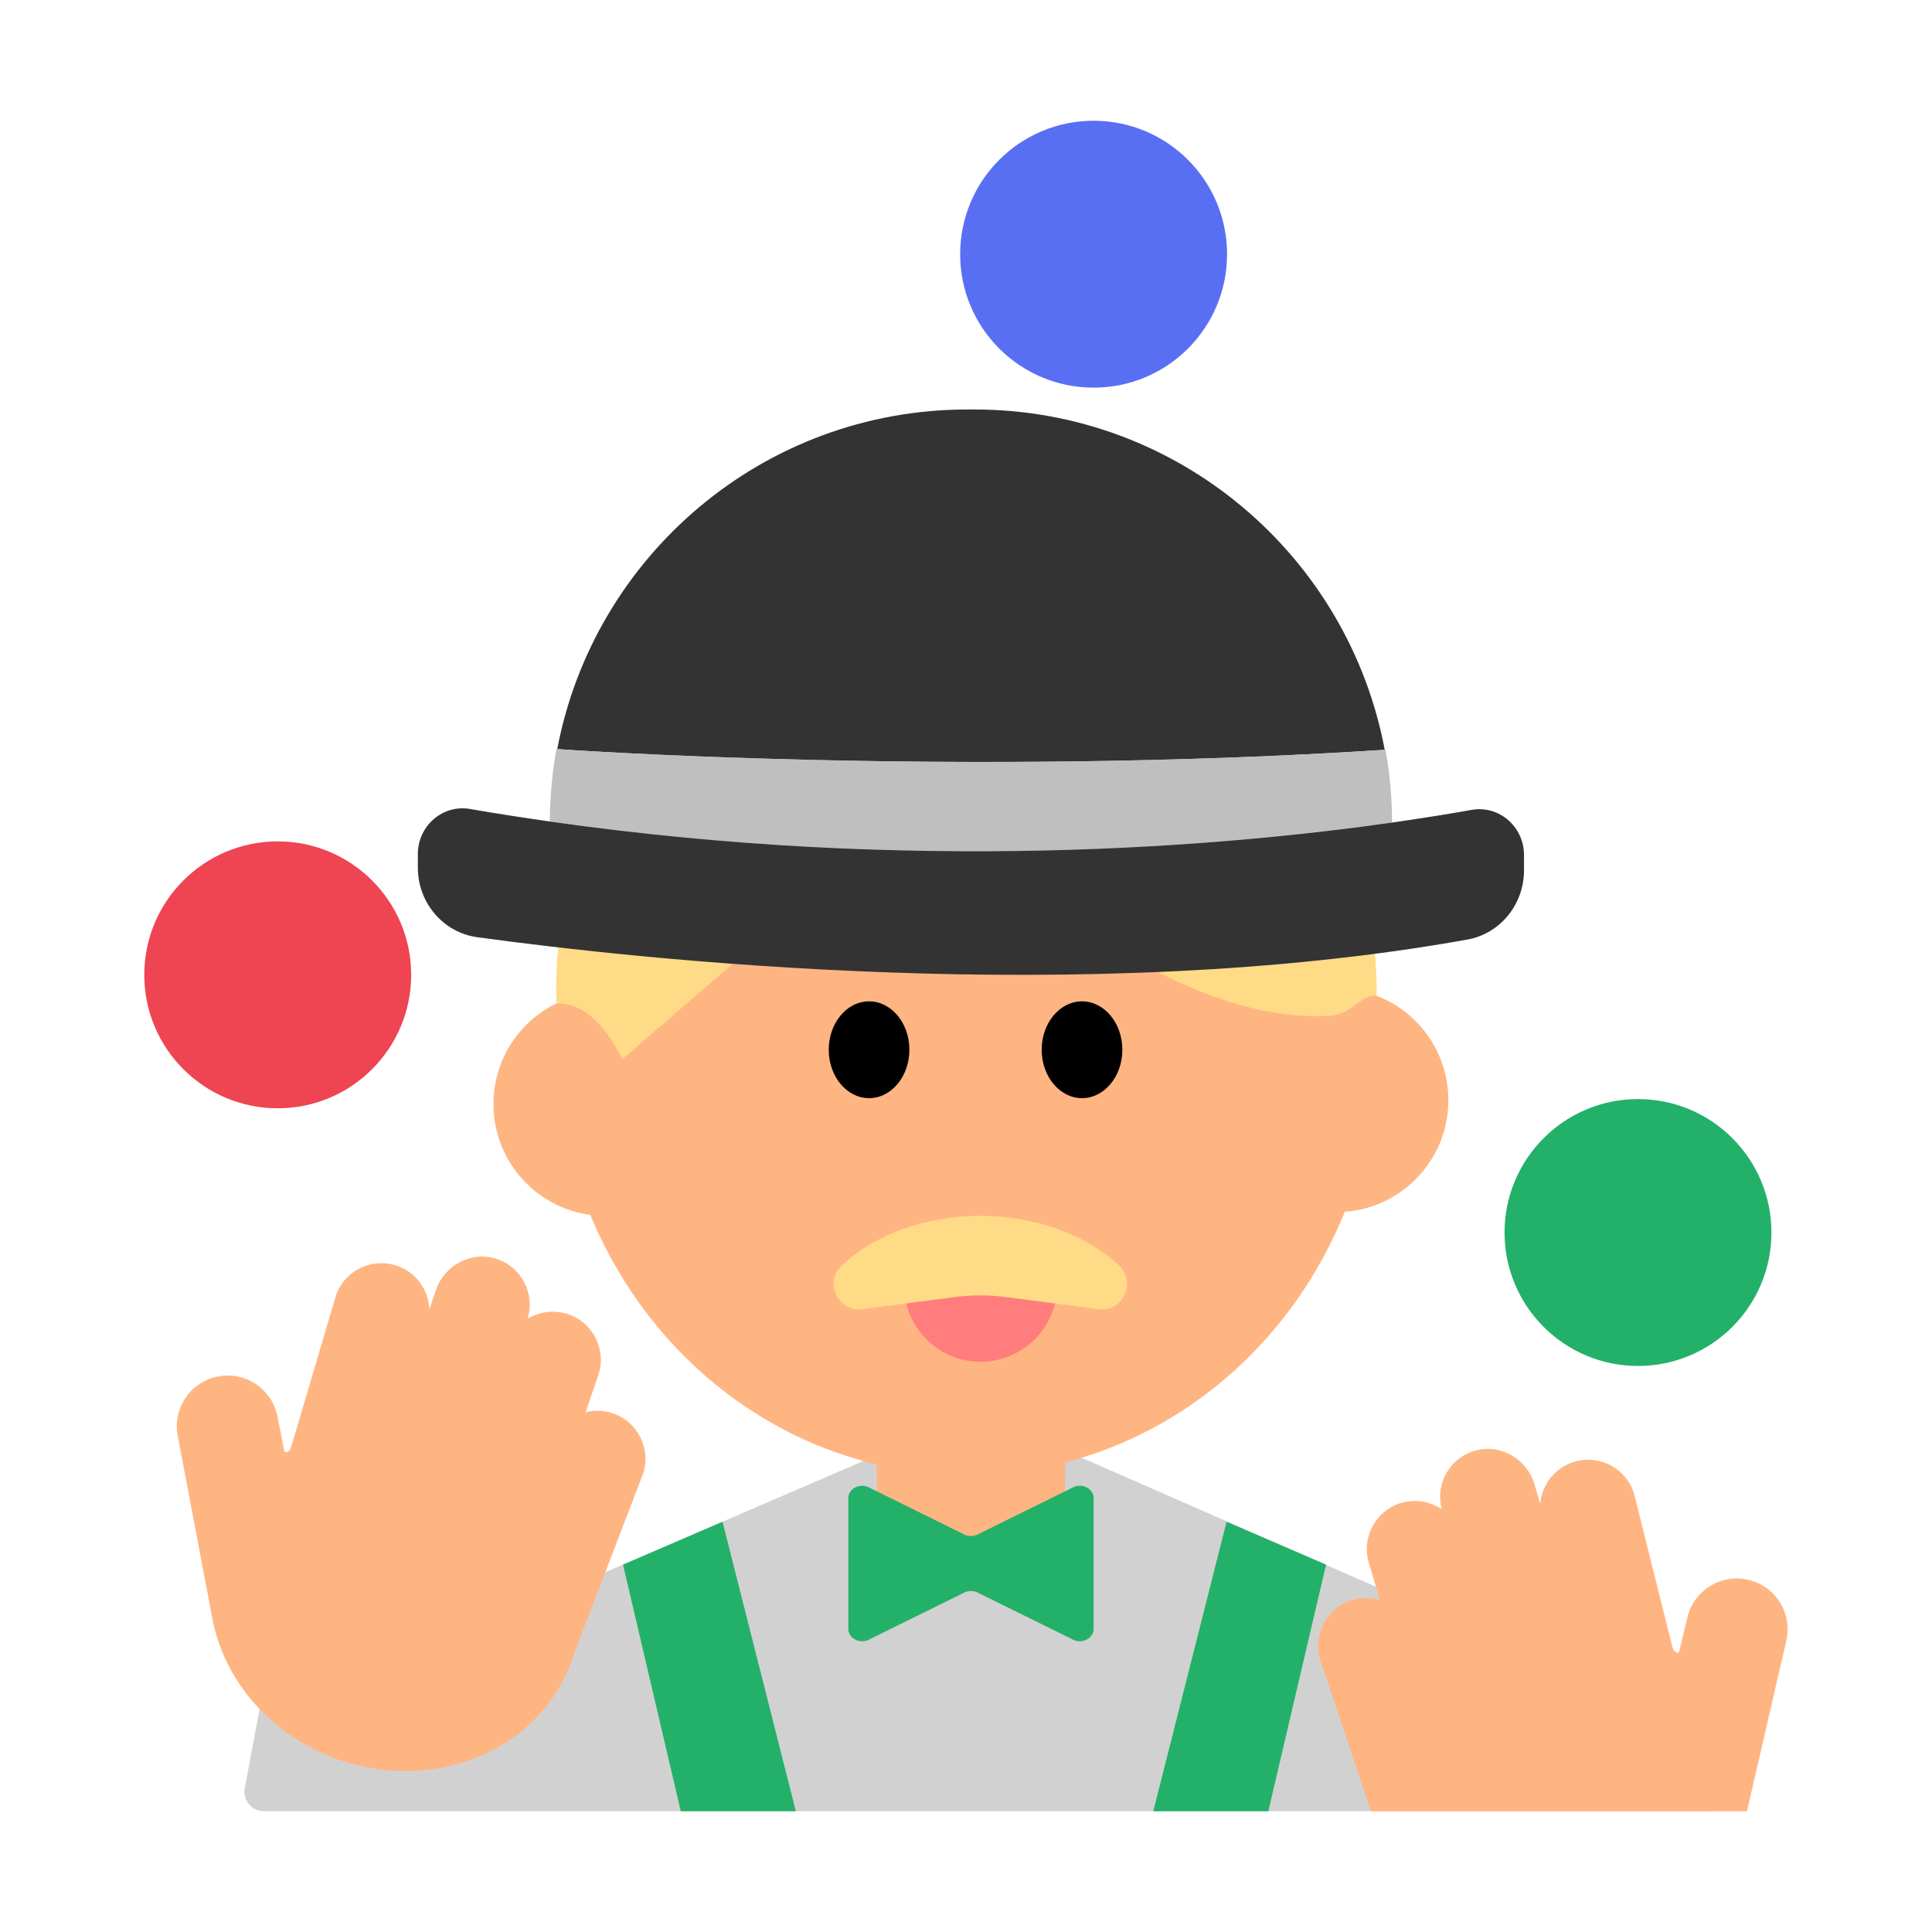 <?xml version="1.0" encoding="UTF-8"?><svg id="Layer_1" xmlns="http://www.w3.org/2000/svg" viewBox="0 0 40 40"><g><g><path d="M34.208,35.361l-13.977-6.129-12.103,5.22-2.505-.396-.561,2.997c-.025,.239,.162,.447,.403,.447h30.069c0-.941-.525-1.787-1.327-2.139Z" style="fill:#d1d1d1;"/><g><ellipse cx="20.019" cy="21.574" rx="8.505" ry="8.964" style="fill:#ffb582;"/><circle cx="12.532" cy="22.858" r="2.316" style="fill:#ffb582;"/><circle cx="27.671" cy="22.779" r="2.316" style="fill:#ffb582;"/><path d="M28.502,20.619c.074-4.753-4.279-8.634-9.434-8.114-3.965,.4-7.14,3.427-7.514,7.157-.038,.379-.048,.754-.031,1.122,0,0,.72-.161,1.361,1.146l6.318-5.462s4.445,4.804,8.34,4.562c.086-.005,.185-.033,.283-.073,.26-.137,.478-.392,.677-.338Z" style="fill:#ffdb87;"/><g><ellipse cx="17.993" cy="21.734" rx=".835" ry="1.002"/><ellipse cx="22.402" cy="21.734" rx=".835" ry="1.002"/></g></g><path d="M28.383,37.5l-1.053-3.138c-.155-.527,.146-1.081,.673-1.236,.191-.056,.386-.052,.564,.001l-.228-.775c-.155-.527,.146-1.081,.673-1.236h0c.296-.087,.6-.03,.837,.13-.141-.533,.179-1.086,.724-1.22,.52-.128,1.047,.194,1.198,.708l.118,.401c.033-.397,.304-.753,.71-.872h0c.527-.155,1.081,.146,1.236,.673l.793,3.173c.01,.041,.036,.076,.07,.099l.001,.001c.026,.017,.062,.004,.069-.027l.168-.697c.136-.565,.705-.912,1.27-.775h0c.565,.136,.912,.705,.775,1.27l-.812,3.521h-7.788Z" style="fill:#ffb582;"/><path d="M22.05,30.995v-1.763h-3.896v1.763l1.651,1.199c.177,.129,.417,.129,.594,0l1.651-1.199Z" style="fill:#ffb582;"/><path d="M21.888,26.609c0,.875-.71,1.585-1.585,1.585s-1.585-.71-1.585-1.585h3.17Z" style="fill:#ff7d7d;"/><path d="M22.192,30.807l-1.927,.95c-.098,.06-.227,.06-.325,0l-1.927-.95c-.191-.116-.45,.005-.45,.21v2.708c0,.205,.259,.327,.45,.21l1.927-.95c.098-.06,.227-.06,.325,0l1.927,.95c.191,.116,.45-.005,.45-.21v-2.708c0-.205-.259-.327-.45-.21Z" style="fill:#23b169;"/><circle cx="5.75" cy="20.183" r="2.763" style="fill:#ef4452;"/><circle cx="22.642" cy="5.263" r="2.763" style="fill:#596ff3;"/><circle cx="33.913" cy="25.518" r="2.763" style="fill:#23b169;"/><g><path d="M28.669,15.524c-.753-4.01-4.267-7.046-8.495-7.046h-.144c-4.223,0-7.735,3.029-8.493,7.032,.182,.013,8.324,.582,17.132,.015Z" style="fill:#333;"/><path d="M28.822,17.03c-.002-.515-.049-1.018-.136-1.507l-.017,.001c-8.808,.567-16.95-.002-17.132-.015l-.017-.001c-.086,.487-.134,.988-.137,1.5,7.529,1.078,13.973,.517,17.439,.022Z" style="fill:#bfbfbf;"/><path d="M30.467,16.768c-.429,.077-.99,.168-1.645,.262-3.466,.495-9.909,1.055-17.439-.022-.546-.078-1.096-.163-1.653-.259-.565-.097-1.079,.349-1.079,.936v.277c0,.729,.525,1.345,1.23,1.442,3.284,.45,12.549,1.476,20.502,.048,.677-.122,1.17-.728,1.17-1.433v-.315c0-.59-.519-1.038-1.086-.936Z" style="fill:#333;"/></g><path d="M13.31,30.525c.177-.52-.1-1.086-.621-1.263-.189-.064-.383-.068-.564-.023l.261-.765c.177-.52-.1-1.086-.621-1.263h0c-.292-.1-.598-.056-.842,.094,.163-.527-.133-1.092-.672-1.25-.514-.15-1.054,.149-1.227,.656l-.135,.396c-.016-.399-.272-.765-.672-.901h-0c-.52-.177-1.086,.1-1.263,.621l-.927,3.137c-.012,.04-.039,.074-.075,.096l-.001,.001c-.027,.016-.062,.001-.068-.03l-.138-.704c-.112-.57-.666-.941-1.236-.828h0c-.57,.112-.941,.666-.828,1.236l.718,3.787c.245,1.283,1.223,2.436,2.64,2.919,2.027,.691,4.183-.25,4.815-2.104,.01-.028,.017-.056,.026-.084l1.429-3.728Z" style="fill:#ffb582;"/><polygon points="12.899 32.394 14.959 31.506 16.477 37.5 14.095 37.5 12.899 32.394" style="fill:#23b169;"/><polygon points="27.455 32.394 25.395 31.506 23.877 37.5 26.259 37.5 27.455 32.394" style="fill:#23b169;"/></g><path d="M20.297,25.174c-1.164,0-2.199,.4-2.866,1.022-.351,.328-.121,.916,.359,.916l1.998-.26c.338-.044,.68-.044,1.018,0l1.998,.26c.48,0,.711-.589,.359-.916-.668-.623-1.703-1.022-2.866-1.022Z" style="fill:#ffdb87;"/></g><rect width="40" height="40" style="fill:none;"/></svg>